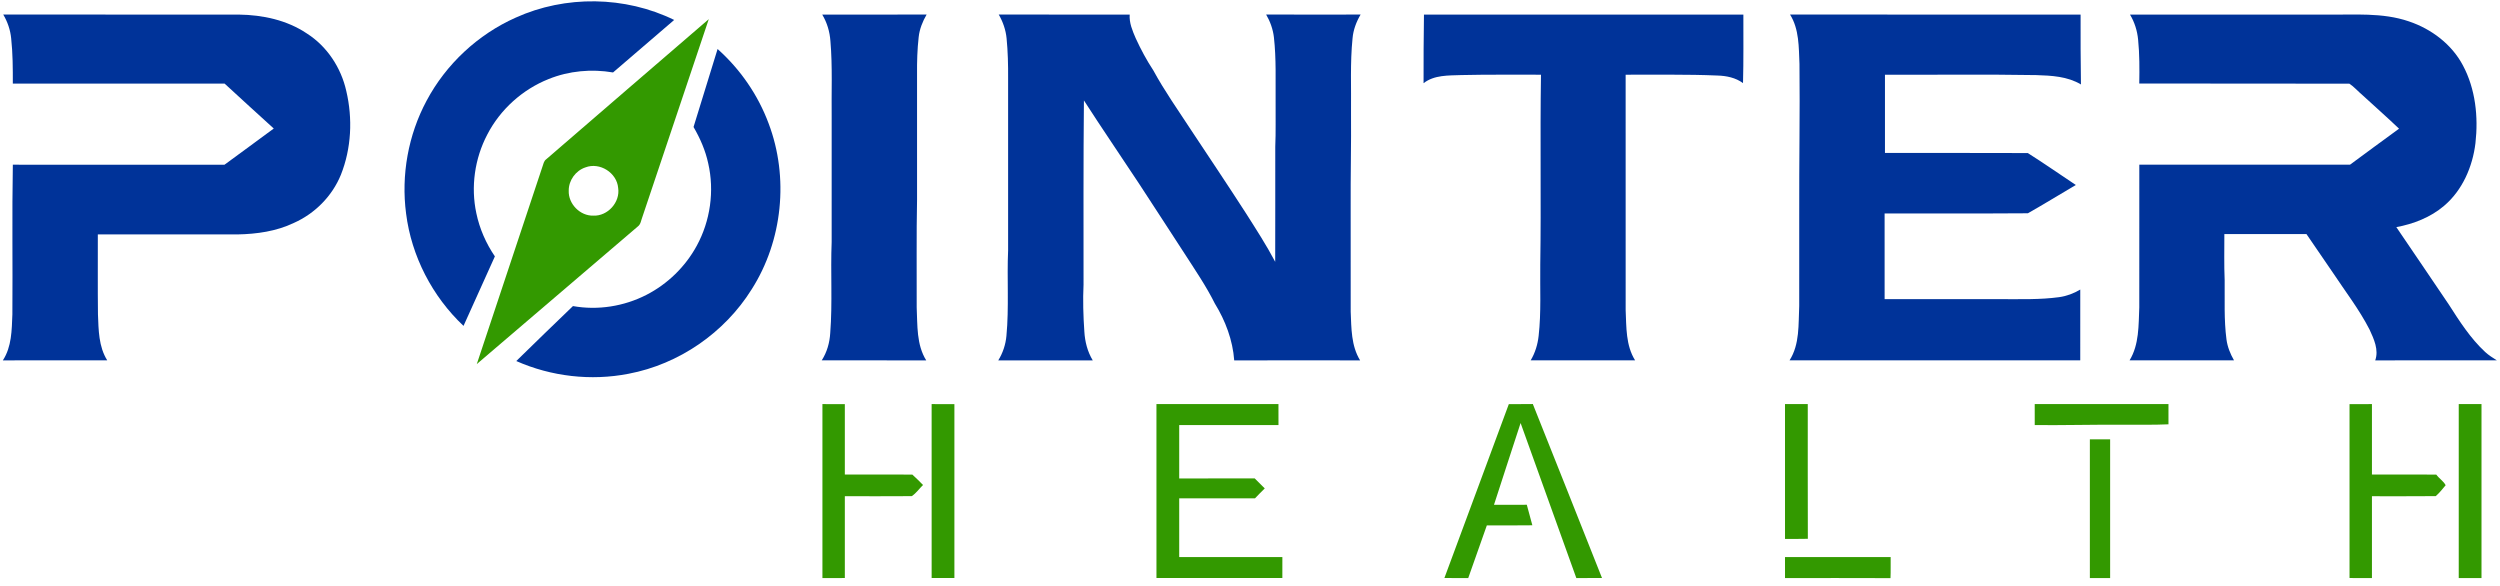 <?xml version="1.0" encoding="UTF-8" ?>
<!DOCTYPE svg PUBLIC "-//W3C//DTD SVG 1.1//EN" "http://www.w3.org/Graphics/SVG/1.1/DTD/svg11.dtd">
<svg width="1757pt" height="412pt" viewBox="0 0 1757 412" version="1.1" xmlns="http://www.w3.org/2000/svg">
<g id="#003399ff">
<path fill="#003399" opacity="1.00" d=" M 362.39 12.41 C 397.35 -3.44 439.33 -2.87 473.81 14.02 C 459.52 26.35 445.13 38.58 430.85 50.92 C 415.72 48.33 399.85 49.78 385.59 55.55 C 367.18 62.87 351.54 76.96 342.45 94.58 C 333.62 111.39 330.78 131.31 334.78 149.89 C 337.04 160.73 341.57 171.05 347.80 180.19 C 340.51 196.50 333.11 212.76 325.76 229.04 C 303.83 208.36 289.17 180.05 285.40 150.11 C 281.84 123.02 286.89 94.84 299.82 70.75 C 313.47 45.11 335.84 24.23 362.39 12.41 Z" />
<path fill="#003399" opacity="1.00" d=" M 2.28 10.22 C 57.53 10.30 112.78 10.23 168.03 10.26 C 184.64 10.49 201.61 14.10 215.57 23.47 C 229.82 32.50 239.72 47.58 243.37 63.96 C 247.94 83.36 246.97 104.26 239.57 122.85 C 233.43 137.89 221.28 150.12 206.46 156.70 C 194.19 162.56 180.46 164.50 166.98 164.75 C 134.24 164.75 101.50 164.74 68.75 164.75 C 68.81 183.47 68.62 202.19 68.85 220.90 C 69.28 231.88 69.30 243.59 75.35 253.24 C 50.90 253.27 26.45 253.22 2.00 253.27 C 8.27 243.71 8.26 231.96 8.70 220.97 C 8.98 185.90 8.39 150.82 9.02 115.75 C 58.60 115.76 108.18 115.72 157.76 115.77 C 169.35 107.35 180.84 98.80 192.40 90.32 C 180.90 79.78 169.27 69.39 157.86 58.76 C 108.24 58.73 58.63 58.75 9.01 58.75 C 9.04 48.13 8.99 37.49 7.85 26.92 C 7.26 21.02 5.30 15.31 2.28 10.22 Z" />
<path fill="#003399" opacity="1.00" d=" M 577.87 10.26 C 602.32 10.23 626.78 10.29 651.23 10.23 C 648.38 15.11 646.24 20.46 645.64 26.12 C 644.67 34.69 644.43 43.34 644.50 51.97 C 644.50 81.32 644.49 110.68 644.51 140.04 C 644.00 165.37 644.35 190.72 644.25 216.07 C 644.84 228.63 644.03 242.15 650.94 253.27 C 626.46 253.22 601.99 253.25 577.51 253.26 C 581.21 247.54 583.08 240.83 583.49 234.07 C 585.14 212.76 583.64 191.37 584.49 170.03 C 584.51 141.02 584.49 112.00 584.50 82.99 C 584.26 64.96 585.16 46.88 583.62 28.89 C 583.16 22.34 581.27 15.89 577.87 10.26 Z" />
<path fill="#003399" opacity="1.00" d=" M 701.91 10.23 C 732.59 10.27 763.27 10.25 793.95 10.25 C 793.54 16.11 795.90 21.59 798.16 26.85 C 801.74 34.67 805.82 42.26 810.54 49.44 C 818.38 63.87 827.90 77.31 836.87 91.05 C 849.90 110.72 863.05 130.31 875.83 150.15 C 882.89 161.27 890.07 172.34 896.21 184.01 C 896.32 157.01 896.21 130.02 896.26 103.02 C 896.71 92.68 896.41 82.33 896.50 71.99 C 896.37 56.70 897.02 41.36 895.30 26.14 C 894.63 20.51 892.69 15.10 889.84 10.21 C 911.97 10.29 934.10 10.26 956.23 10.23 C 953.22 15.33 951.08 20.99 950.57 26.92 C 948.82 44.23 949.72 61.64 949.50 79.00 C 949.69 101.34 949.13 123.67 949.25 146.02 C 949.26 170.35 949.22 194.68 949.27 219.01 C 949.76 230.63 949.56 243.03 955.89 253.28 C 926.40 253.24 896.90 253.20 867.41 253.30 C 866.39 239.08 861.21 225.38 853.78 213.30 C 847.71 201.10 839.99 189.84 832.63 178.41 C 821.84 161.86 811.14 145.26 800.30 128.74 C 787.51 109.32 774.35 90.13 761.78 70.57 C 761.35 113.71 761.53 156.86 761.51 200.01 C 760.99 211.00 761.32 222.02 762.08 232.99 C 762.49 240.09 764.27 247.16 767.99 253.27 C 745.86 253.24 723.72 253.24 701.59 253.27 C 704.80 248.06 706.77 242.15 707.32 236.05 C 709.20 216.08 707.63 196.00 708.50 175.98 C 708.50 135.63 708.50 95.27 708.50 54.91 C 708.56 45.58 708.34 36.24 707.43 26.95 C 706.86 21.05 704.88 15.35 701.91 10.23 Z" />
<path fill="#003399" opacity="1.00" d=" M 1000.76 10.25 C 1075.58 10.25 1150.41 10.25 1225.24 10.25 C 1225.20 26.31 1225.43 42.37 1224.99 58.42 C 1219.85 54.59 1213.36 53.27 1207.07 53.09 C 1185.56 52.16 1164.03 52.60 1142.50 52.50 C 1142.50 107.67 1142.49 162.84 1142.51 218.01 C 1143.05 229.92 1142.56 242.75 1149.16 253.26 C 1124.69 253.24 1100.22 253.24 1075.76 253.26 C 1078.88 248.04 1080.69 242.11 1081.35 236.08 C 1083.22 219.46 1082.27 202.72 1082.50 186.04 C 1083.18 141.54 1082.31 97.01 1083.00 52.50 C 1064.33 52.56 1045.65 52.32 1026.98 52.76 C 1017.97 53.11 1008.00 52.58 1000.48 58.47 C 1000.46 42.39 1000.51 26.32 1000.76 10.25 Z" />
<path fill="#003399" opacity="1.00" d=" M 1258.04 10.20 C 1326.11 10.33 1394.18 10.21 1462.24 10.25 C 1462.20 26.63 1462.25 43.00 1462.49 59.36 C 1453.03 53.66 1441.76 53.11 1431.02 52.78 C 1395.61 52.17 1360.17 52.65 1324.75 52.51 C 1324.74 70.83 1324.75 89.16 1324.75 107.49 C 1358.21 107.57 1391.69 107.39 1425.15 107.57 C 1436.53 114.78 1447.64 122.53 1458.88 130.01 C 1447.63 136.60 1436.53 143.49 1425.20 149.89 C 1391.64 150.15 1358.07 149.93 1324.50 150.00 C 1324.50 170.08 1324.49 190.17 1324.51 210.25 C 1352.00 210.26 1379.50 210.25 1407.00 210.25 C 1420.37 210.19 1433.81 210.67 1447.10 208.85 C 1452.38 208.13 1457.44 206.23 1462.01 203.50 C 1461.99 220.09 1462.01 236.67 1462.00 253.25 C 1393.90 253.26 1325.80 253.24 1257.70 253.25 C 1264.95 241.89 1263.86 227.92 1264.49 215.04 C 1264.52 193.05 1264.49 171.06 1264.50 149.06 C 1264.38 114.35 1265.05 79.65 1264.67 44.94 C 1264.15 33.17 1264.53 20.57 1258.04 10.20 Z" />
<path fill="#003399" opacity="1.00" d=" M 1496.97 10.26 C 1542.98 10.24 1589.00 10.26 1635.01 10.25 C 1654.37 10.54 1674.32 8.62 1692.98 15.03 C 1708.80 20.35 1723.07 31.08 1730.95 45.98 C 1739.79 62.56 1741.84 82.10 1739.75 100.56 C 1737.77 117.15 1730.59 133.74 1717.66 144.69 C 1708.20 152.74 1696.24 157.39 1684.14 159.63 C 1696.49 177.71 1708.73 195.88 1721.02 214.01 C 1728.57 225.80 1736.22 237.77 1746.56 247.37 C 1749.05 249.66 1751.91 251.47 1754.78 253.25 C 1726.29 253.25 1697.80 253.23 1669.31 253.27 C 1671.93 245.89 1668.40 238.30 1665.34 231.66 C 1658.07 217.46 1648.26 204.80 1639.48 191.54 C 1633.30 182.54 1627.14 173.52 1620.98 164.51 C 1601.75 164.48 1582.51 164.53 1563.28 164.48 C 1563.30 175.30 1563.03 186.13 1563.49 196.95 C 1563.64 210.80 1562.95 224.72 1564.76 238.50 C 1565.44 243.74 1567.44 248.69 1570.06 253.25 C 1545.59 253.25 1521.13 253.25 1496.67 253.25 C 1503.47 242.09 1502.94 228.59 1503.49 216.03 C 1503.52 182.60 1503.47 149.17 1503.51 115.75 C 1552.88 115.74 1602.24 115.77 1651.60 115.74 C 1663.09 107.31 1674.50 98.78 1686.05 90.44 C 1677.61 82.36 1668.81 74.67 1660.23 66.75 C 1657.15 64.17 1654.50 61.01 1651.15 58.82 C 1601.93 58.63 1552.70 58.83 1503.48 58.72 C 1503.66 48.44 1503.69 38.13 1502.67 27.89 C 1502.08 21.69 1500.20 15.60 1496.97 10.26 Z" />
<path fill="#003399" opacity="1.00" d=" M 504.32 34.45 C 520.28 48.66 532.76 66.78 540.21 86.83 C 554.54 124.70 550.07 169.10 528.31 203.28 C 509.25 233.85 477.18 255.98 441.75 262.68 C 415.34 267.84 387.45 264.63 362.84 253.74 C 376.03 240.77 389.37 227.95 402.68 215.11 C 420.12 218.24 438.51 215.32 454.27 207.25 C 469.18 199.62 481.71 187.41 489.69 172.69 C 499.23 155.21 502.18 134.24 497.74 114.82 C 495.80 105.78 492.07 97.23 487.42 89.26 C 493.09 71.01 498.66 52.71 504.32 34.45 Z" />
</g>
<g id="#339900ff">
<path fill="#339900" opacity="1.00" d=" M 383.88 111.94 C 421.99 79.15 459.95 46.18 498.13 13.46 C 482.55 59.77 467.06 106.12 451.48 152.43 C 450.55 154.75 450.38 157.65 448.19 159.22 C 410.49 191.42 372.77 223.62 335.09 255.87 C 350.53 209.64 365.85 163.37 381.23 117.13 C 381.89 115.30 382.19 113.15 383.88 111.94 M 411.45 117.64 C 404.59 119.90 399.63 126.77 399.70 134.00 C 399.33 143.26 407.67 151.82 416.97 151.55 C 427.09 152.02 435.99 142.11 434.44 132.09 C 433.56 121.41 421.47 113.78 411.45 117.64 Z" />
<path fill="#339900" opacity="1.00" d=" M 578.00 284.00 C 583.25 284.00 588.50 283.99 593.75 284.01 C 593.75 300.50 593.74 317.00 593.75 333.49 C 609.56 333.53 625.38 333.46 641.19 333.53 C 643.78 335.87 646.25 338.35 648.71 340.84 C 646.07 343.41 643.90 346.65 640.80 348.66 C 625.13 348.87 609.43 348.68 593.75 348.75 C 593.74 367.92 593.75 387.08 593.75 406.24 C 588.50 406.25 583.25 406.25 578.00 406.25 C 577.99 365.50 578.00 324.75 578.00 284.00 Z" />
<path fill="#339900" opacity="1.00" d=" M 654.75 284.00 C 660.08 284.00 665.42 283.99 670.75 284.01 C 670.74 324.75 670.75 365.50 670.75 406.24 C 665.41 406.25 660.08 406.25 654.76 406.24 C 654.74 365.50 654.75 324.75 654.75 284.00 Z" />
<path fill="#339900" opacity="1.00" d=" M 812.75 284.00 C 841.33 284.00 869.92 284.00 898.50 284.00 C 898.50 288.91 898.48 293.81 898.52 298.72 C 875.26 298.79 852.01 298.72 828.75 298.75 C 828.74 311.25 828.74 323.75 828.75 336.25 C 846.44 336.25 864.13 336.27 881.82 336.23 C 884.19 338.55 886.53 340.90 888.87 343.26 C 886.55 345.56 884.23 347.86 882.00 350.23 C 864.25 350.27 846.50 350.24 828.75 350.25 C 828.74 364.00 828.75 377.75 828.75 391.49 C 852.92 391.52 877.08 391.48 901.25 391.51 C 901.24 396.42 901.25 401.33 901.24 406.24 C 871.75 406.25 842.25 406.25 812.76 406.24 C 812.74 365.50 812.75 324.75 812.75 284.00 Z" />
<path fill="#339900" opacity="1.00" d=" M 1060.39 284.04 C 1066.01 283.94 1071.64 284.07 1077.27 283.95 C 1093.62 324.65 1109.65 365.48 1125.89 406.23 C 1119.87 406.27 1113.85 406.24 1107.84 406.25 C 1094.73 369.95 1081.77 333.60 1068.68 297.30 C 1062.48 316.46 1056.13 335.58 1049.98 354.76 C 1057.67 354.74 1065.35 354.75 1073.04 354.75 C 1074.38 359.54 1075.59 364.37 1076.94 369.17 C 1066.28 369.35 1055.61 369.21 1044.95 369.24 C 1040.54 381.57 1036.26 393.94 1031.87 406.27 C 1026.28 406.23 1020.70 406.27 1015.12 406.23 C 1030.18 365.49 1045.37 324.80 1060.39 284.04 Z" />
<path fill="#339900" opacity="1.00" d=" M 1254.50 284.00 C 1259.83 284.00 1265.16 284.00 1270.50 284.00 C 1270.53 315.56 1270.43 347.12 1270.55 378.67 C 1265.20 378.83 1259.85 378.71 1254.51 378.76 C 1254.48 347.17 1254.50 315.59 1254.50 284.00 Z" />
<path fill="#339900" opacity="1.00" d=" M 1430.00 284.00 C 1461.33 284.00 1492.67 284.00 1524.00 284.00 C 1523.99 288.74 1524.00 293.47 1524.00 298.21 C 1512.98 298.71 1501.96 298.43 1490.94 298.50 C 1470.62 298.38 1450.32 298.93 1430.01 298.75 C 1429.98 293.83 1429.99 288.92 1430.00 284.00 Z" />
<path fill="#339900" opacity="1.00" d=" M 1651.25 284.01 C 1656.49 283.99 1661.74 284.00 1667.00 284.00 C 1667.00 300.50 1666.99 317.00 1667.00 333.50 C 1682.07 333.53 1697.13 333.44 1712.20 333.54 C 1714.12 336.23 1717.36 338.19 1718.80 341.02 C 1716.60 343.66 1714.43 346.44 1711.83 348.68 C 1696.89 348.86 1681.94 348.69 1667.00 348.75 C 1666.99 367.92 1667.01 387.08 1667.00 406.25 C 1661.74 406.25 1656.49 406.26 1651.25 406.24 C 1651.25 365.50 1651.26 324.75 1651.25 284.01 Z" />
<path fill="#339900" opacity="1.00" d=" M 1728.00 284.00 C 1733.33 284.00 1738.66 284.00 1744.00 284.00 C 1744.00 324.75 1744.00 365.50 1744.00 406.25 C 1738.66 406.25 1733.33 406.25 1728.00 406.25 C 1727.99 365.50 1728.00 324.75 1728.00 284.00 Z" />
<path fill="#339900" opacity="1.00" d=" M 1468.76 308.76 C 1473.50 308.74 1478.24 308.75 1483.00 308.75 C 1483.00 341.25 1483.00 373.75 1483.00 406.25 C 1478.24 406.25 1473.50 406.25 1468.76 406.25 C 1468.74 373.75 1468.75 341.25 1468.76 308.76 Z" />
<path fill="#339900" opacity="1.00" d=" M 1254.50 391.50 C 1279.25 391.50 1304.00 391.49 1328.76 391.51 C 1328.69 396.44 1328.86 401.38 1328.64 406.31 C 1303.93 406.16 1279.22 406.30 1254.51 406.25 C 1254.49 401.33 1254.49 396.42 1254.50 391.50 Z" />
</g>
</svg>
